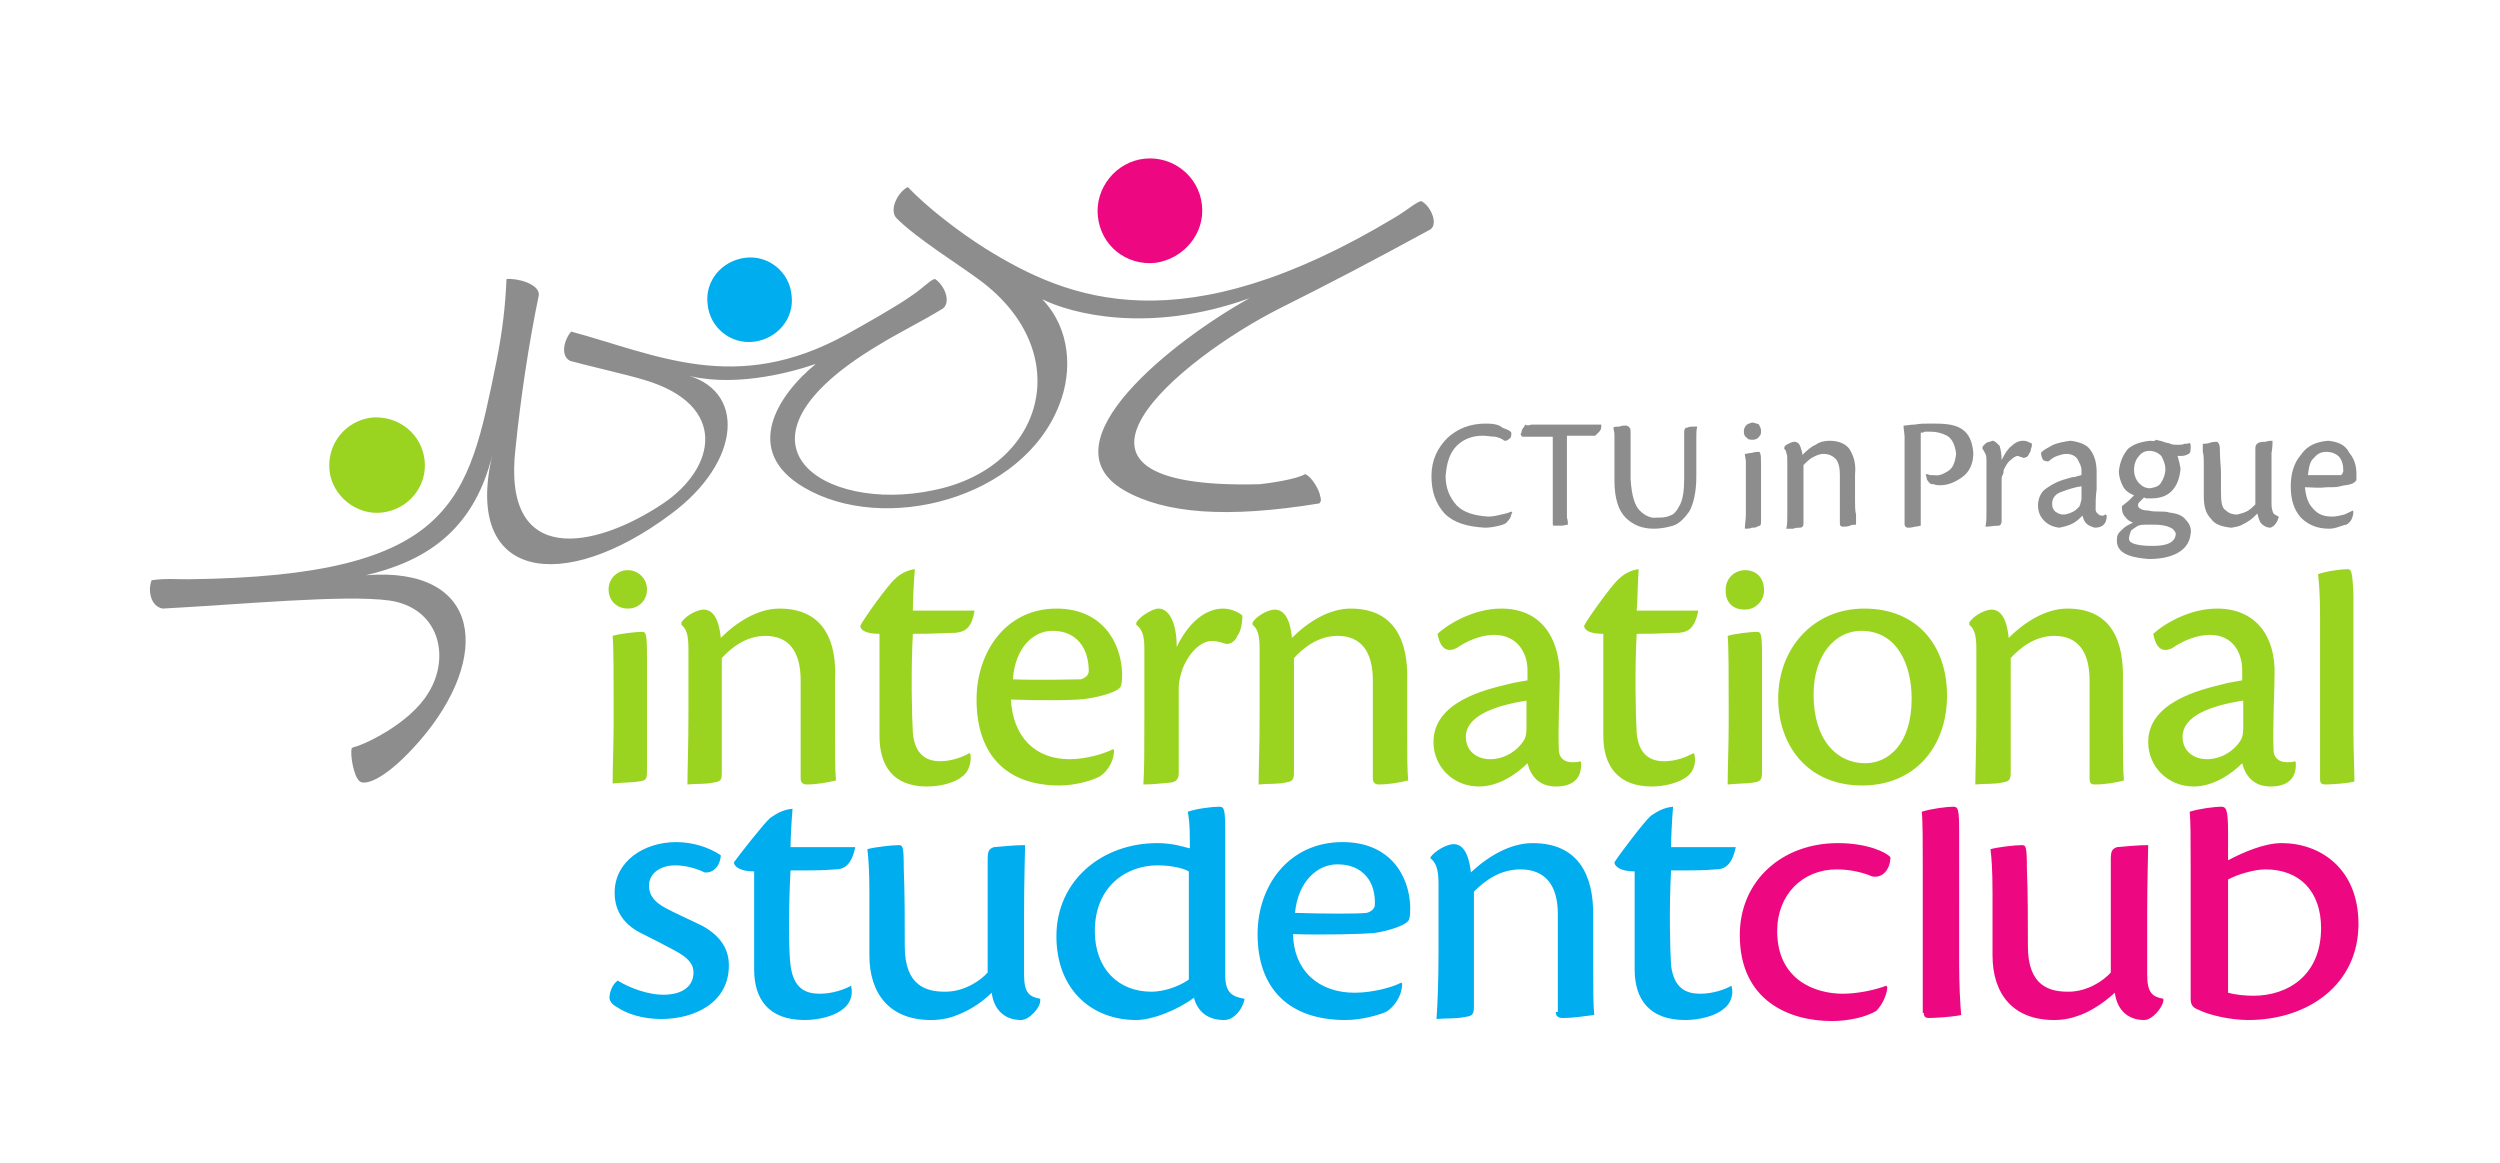 <?xml version="1.0" encoding="utf-8"?>
<!-- Generator: Adobe Illustrator 17.1.0, SVG Export Plug-In . SVG Version: 6.00 Build 0)  -->
<!DOCTYPE svg PUBLIC "-//W3C//DTD SVG 1.1//EN" "http://www.w3.org/Graphics/SVG/1.1/DTD/svg11.dtd">
<svg version="1.1" id="Layer_1" xmlns="http://www.w3.org/2000/svg" xmlns:xlink="http://www.w3.org/1999/xlink" x="0px" y="0px"
	 viewBox="0 0 247.3 115" enable-background="new 0 0 247.3 115" xml:space="preserve">
<path fill="#9AD420" d="M221.9,69.3V72c0,0.7-0.1,1-0.3,1.3c-0.5,0.8-1.7,1.8-3.3,1.8c-1.3,0-2.4-0.8-2.4-2.2
	C215.9,70.8,218.7,69.8,221.9,69.3 M151,69.3V72c0,0.7-0.1,1-0.3,1.3c-0.5,0.8-1.7,1.8-3.3,1.8c-1.3,0-2.4-0.8-2.4-2.2
	C145,70.8,147.9,69.8,151,69.3z M63.5,62.5c-0.6,0-2.3,0.2-2.9,0.4c0.1,0.8,0.1,4.3,0.1,6.5v2.1c0,2.2-0.1,4.4-0.1,6
	c1.1-0.1,2.1-0.1,2.6-0.2c0.7-0.1,0.8-0.2,0.8-1V64.9C64,62.7,63.9,62.5,63.5,62.5z M173.8,62.5c-0.6,0-2.3,0.2-2.9,0.4
	c0.1,0.8,0.1,4.3,0.1,6.6v2.1c0,2.2-0.1,4.4-0.1,6c1.1-0.1,2.1-0.1,2.6-0.2c0.6-0.1,0.8-0.2,0.8-1V64.8
	C174.3,62.7,174.2,62.5,173.8,62.5z M184.1,62.4L184.1,62.4c3.6,0,5,3.4,5,6.7c0,4.5-2.3,6.4-4.6,6.4c-2.8,0-5.1-2.3-5.1-6.8
	C179.4,64.7,181.6,62.4,184.1,62.4z M104.1,62.4L104.1,62.4c2.4,0,3.6,1.7,3.6,4c0,0.4-0.4,0.7-0.8,0.8c-0.7,0-4.1,0.1-6.7,0
	C100.4,64.1,102.2,62.4,104.1,62.4z M219.3,60.2c-2.6,0-5.1,1.4-6.3,2.5c0.2,1.1,0.7,2,1.9,1.4c1-0.7,2.4-1.3,3.7-1.3
	c2.3,0,3.2,1.8,3.2,3.5v1c-0.5,0.1-1.3,0.2-2,0.4c-2,0.5-7.3,1.7-7.3,5.7c0,2.4,1.9,4.4,4.5,4.4c2,0,3.8-1.3,4.8-2.3
	c0.3,1.2,1.1,2.3,2.8,2.3c1.7,0,2.6-0.8,2.5-2.4l-0.1-0.1c-0.2,0.1-0.5,0.1-0.8,0.1c-0.8,0-1.3-0.5-1.3-1.2
	c-0.1-2.3,0.1-5.9,0.1-7.5C225.1,63,223.2,60.2,219.3,60.2z M204.5,60.2c-2.1,0-4.2,1.3-5.8,2.9c-0.1-1-0.4-2.8-1.7-2.8
	c-0.7,0-1.9,0.7-2.2,1.3v0.2c0.5,0.4,0.7,1,0.7,2.4v6.4c0,3.4-0.1,5.6-0.1,7c0.9-0.1,1.8,0,2.7-0.2c0.6-0.1,0.8-0.2,0.8-1V65.1
	c0.9-1,2.4-2.2,4.3-2.2c2.3,0,3.5,1.5,3.5,4.4V77c0,0.4,0.1,0.6,0.5,0.6c1.1,0,2.2-0.2,2.9-0.4c-0.1-1-0.1-2.6-0.1-4.7v-5.2
	C210.1,63.6,209,60.2,204.5,60.2z M184.4,60.2c-5,0-8.5,3.9-8.5,8.9c0,4.5,2.8,8.6,8.3,8.6c5.2,0,8.4-3.8,8.4-8.9
	C192.6,63.9,189.7,60.2,184.4,60.2z M148.5,60.2c-2.6,0-5.1,1.4-6.3,2.5c0.2,1.1,0.7,2,1.9,1.4c1-0.7,2.4-1.3,3.7-1.3
	c2.3,0,3.3,1.8,3.3,3.5v1c-0.5,0.1-1.3,0.2-2,0.4c-2.1,0.5-7.3,1.7-7.3,5.7c0,2.4,1.9,4.4,4.5,4.4c2,0,3.8-1.3,4.8-2.3
	c0.3,1.2,1.1,2.3,2.8,2.3c1.7,0,2.6-0.8,2.5-2.4l-0.1-0.1c-0.2,0.1-0.5,0.1-0.8,0.1c-0.8,0-1.3-0.5-1.3-1.2
	c-0.1-2.3,0.1-5.9,0.1-7.5C154.2,63,152.4,60.2,148.5,60.2z M133.6,60.2c-2.1,0-4.2,1.3-5.8,2.9c-0.1-1-0.4-2.8-1.7-2.8
	c-0.7,0-1.9,0.7-2.2,1.3v0.2c0.5,0.4,0.7,1,0.7,2.4v6.4c0,3.4-0.1,5.6-0.1,7c0.9-0.1,1.8,0,2.7-0.2c0.6-0.1,0.8-0.2,0.8-1V65.1
	c0.9-1,2.4-2.2,4.3-2.2c2.3,0,3.5,1.5,3.5,4.4V77c0,0.4,0.2,0.6,0.6,0.6c1,0,2.1-0.2,2.9-0.4c-0.1-1-0.1-2.6-0.1-4.7v-5.2
	C139.3,63.6,138.1,60.2,133.6,60.2z M114.6,60.2c-0.6,0-1.9,0.8-2.2,1.4v0.2c0.7,0.5,0.8,1.4,0.8,2.4v6.4c0,3.4,0,5.6-0.1,7
	c0.9,0,1.8-0.1,2.8-0.2c0.5-0.1,0.7-0.4,0.7-0.9c0-1.4,0-6,0-8.4c0-0.8,0.2-1.4,0.4-2c0.8-1.9,2-2.7,2.9-2.7c0.4,0,0.8,0.1,1.4,0.3
	c0.5,0,0.9-0.3,1.1-0.8c0.4-0.5,0.5-1.5,0.5-2c-0.3-0.3-1.1-0.7-1.9-0.7c-1.7,0-3.4,1.3-4.6,3.8C116.4,61.5,115.6,60.2,114.6,60.2z
	 M104.5,60.2c-5,0-7.9,4.3-7.9,9c0,5.4,2.9,8.5,8.2,8.5c1.6,0,3.2-0.5,3.8-0.8c0.7-0.3,1.6-1.4,1.6-2.7l-0.1-0.1
	c-0.7,0.4-2.6,1-4.3,1c-3.4,0-5.6-2.2-5.8-5.9c2.8,0.1,6.6,0.1,7.6-0.1c1.3-0.2,3.2-0.7,3.3-1.3c0.1-0.3,0.1-0.8,0.1-1.2
	C110.9,63.5,109,60.2,104.5,60.2z M77.1,60.2c-2.1,0-4.2,1.3-5.8,2.9c-0.1-1-0.4-2.8-1.7-2.8c-0.7,0-1.9,0.7-2.2,1.3v0.2
	c0.5,0.4,0.7,1,0.7,2.4v6.4c0,3.4-0.1,5.6-0.1,7c0.9-0.1,1.8,0,2.6-0.2c0.7-0.1,0.8-0.2,0.8-1V65.1c0.9-1,2.4-2.2,4.3-2.2
	c2.3,0,3.5,1.5,3.5,4.4V77c0,0.4,0.2,0.6,0.6,0.6c1,0,2.1-0.2,2.9-0.4c-0.1-1-0.1-2.6-0.1-4.7v-5.2C82.8,63.6,81.6,60.2,77.1,60.2z
	 M62.1,56.4c-1,0-1.9,0.8-1.9,1.9s0.8,1.9,1.9,1.9s1.9-0.8,1.9-1.9S63.1,56.4,62.1,56.4z M172.6,56.4c-0.8,0-1.9,0.6-1.9,2
	c0,1.3,0.8,1.9,1.9,1.9c1.1,0,1.9-0.9,1.9-1.9C174.5,57.2,173.8,56.4,172.6,56.4L172.6,56.4z M232.2,56.3c-0.6,0-2.1,0.2-2.9,0.5
	c0.1,0.8,0.2,2,0.2,4.2v16.1c0,0.4,0.2,0.5,0.5,0.5c0.5,0,2.3-0.1,2.9-0.3c0-1.1-0.1-3.1-0.1-5V58.8
	C232.7,56.5,232.6,56.3,232.2,56.3z M162.1,56.3c-0.8,0.1-1.5,0.5-2,1c-0.6,0.5-3,3.8-3.4,4.6c0,0.4,0.5,0.8,1.9,0.8
	c0,4.7,0,8.5,0,10.1c0,2.9,1.4,5,4.8,5c1.3,0,2.8-0.4,3.5-1c0.7-0.5,0.9-1.5,0.7-2.2l-0.1-0.1c-0.7,0.4-1.7,0.8-2.9,0.8
	c-1.3,0-2.5-0.6-2.7-2.8c-0.1-1.7-0.2-6.1,0-9.8c2.7,0,2.9-0.1,4.2-0.1c0.7-0.1,1.5-0.2,1.9-2.2c-0.6,0-4.6,0-6.1,0
	C162,59.4,162,57.4,162.1,56.3z M90.5,56.3c-0.8,0.1-1.5,0.5-2,1c-0.6,0.5-3,3.8-3.4,4.6c0,0.4,0.5,0.8,1.9,0.8c0,4.7,0,8.5,0,10.1
	c0,2.9,1.3,5,4.7,5c1.4,0,2.8-0.4,3.5-1c0.7-0.5,0.9-1.5,0.8-2.2l-0.1-0.1c-0.7,0.4-1.8,0.8-2.9,0.8c-1.3,0-2.5-0.6-2.7-2.8
	c-0.1-1.7-0.2-6.1,0-9.8c2.7,0,2.9-0.1,4.2-0.1c0.7-0.1,1.6-0.2,1.9-2.2c-0.6,0-4.6,0-6.1,0C90.3,59.4,90.4,57.4,90.5,56.3z"/>
<path fill="#00ADEF" d="M171.3,97.5c-0.7,0.4-1.9,0.8-3.1,0.8c-1.4,0-2.6-0.5-2.9-2.8c-0.1-1.6-0.2-5.6,0-9.4c2.9,0,3.1,0,4.4-0.1
	c0.7,0,1.6-0.2,2-2.2c-0.6,0-4.8,0-6.4,0c0-0.8,0.1-2.9,0.2-4c-1,0.1-1.6,0.5-2.2,0.9c-0.6,0.5-3.1,3.8-3.6,4.6c0,0.4,0.6,0.9,2,0.9
	c0,4.7,0,8,0,9.7c0,2.9,1.4,5,5,5c1.4,0,3-0.4,3.8-1.1c0.7-0.5,1-1.4,0.8-2.2L171.3,97.5 M153.9,100.1c0,0.4,0.2,0.6,0.7,0.6
	c1.1,0,2.2-0.2,3.1-0.3c-0.1-1-0.1-2.6-0.1-4.8v-5.2c0-3.6-1.3-7-6-7c-2.2,0-4.4,1.3-6.1,2.9c-0.1-0.9-0.4-2.8-1.7-2.8
	c-0.7,0-1.9,0.7-2.3,1.3v0.1c0.5,0.4,0.8,1,0.8,2.5v6.4c0,3.4-0.1,5.6-0.2,7c1-0.1,1.9,0,2.8-0.2c0.7-0.1,0.9-0.2,0.9-1V88.2
	c1-1,2.5-2.2,4.6-2.2c2.4,0,3.7,1.5,3.7,4.4V100.1z M132.3,85.5c2.5,0,3.8,1.7,3.7,4c0,0.4-0.4,0.7-0.8,0.8c-0.7,0.1-4.3,0.1-7.1,0
	C128.4,87.2,130.3,85.5,132.3,85.5z M138.6,97.2c-0.7,0.4-2.7,1-4.6,1c-3.5,0-6-2.1-6.1-5.8c2.9,0.1,6.9,0,8-0.1
	c1.4-0.2,3.4-0.8,3.5-1.4c0.1-0.3,0.1-0.8,0.1-1.2c-0.1-3.1-2-6.4-6.7-6.4c-5.3,0-8.4,4.3-8.4,9.1c0,5.4,3.1,8.5,8.7,8.5
	c1.6,0,3.3-0.5,4-0.8c0.7-0.4,1.6-1.5,1.6-2.8L138.6,97.2z M117.6,96.9c-1,0.7-2.5,1.2-3.7,1.2c-3.3,0-5.6-2.3-5.6-6
	c0-4.4,3.1-6.5,6.2-6.5c1.4,0,2.6,0.3,3.1,0.6V96.9z M117.6,83.9c-0.4-0.1-1.6-0.5-3.1-0.5c-5.6,0-10,3.8-10,9.2
	c0,5.3,3.5,8.3,7.9,8.3c1.6,0,4.1-1,5.7-2.2c0.3,1.1,1.1,2.2,3,2.2c1,0,1.8-1.1,2-2v-0.1c-1.2-0.2-1.9-0.6-1.9-2.3V82.3
	c0-2.3-0.1-2.5-0.6-2.5c-0.7,0-2.3,0.2-3.1,0.5c0.1,0.7,0.2,1,0.2,3V83.9z M86,94.5c0,3.8,2,6.4,6.1,6.4c1,0,1.9-0.2,2.6-0.5
	c0.8-0.3,2.2-1,3.4-2.2c0.2,1.6,1.2,2.7,2.9,2.7c0.8,0,1.9-1.2,1.9-1.9v-0.2c-1.1-0.2-1.6-0.6-1.6-2.4v-6c0-3.4,0.1-6,0.1-6.8
	c-1,0-1.9,0.1-3.1,0.2c-0.5,0.2-0.6,0.4-0.6,1.3v11.1c-0.7,0.8-2.3,1.9-4.2,1.9c-1.8,0-4-0.5-4-4.5c0-2.5,0-5.2-0.1-7.7
	c0-2.2-0.1-2.3-0.5-2.3c-0.7,0-2.4,0.2-3.1,0.4c0.1,0.8,0.2,2,0.2,4.3V94.5z M84.2,97.5c-0.7,0.4-1.9,0.8-3.1,0.8
	c-1.4,0-2.6-0.5-2.9-2.8c-0.2-1.6-0.2-5.6,0-9.4c2.9,0,3.1,0,4.4-0.1c0.7,0,1.6-0.2,2-2.2c-0.7,0-4.8,0-6.4,0c0-0.8,0.1-2.7,0.2-3.8
	c-1,0.1-1.6,0.5-2.2,0.9c-0.6,0.5-3.1,3.7-3.6,4.4c0,0.4,0.6,0.9,2,0.9c0,4.7,0,8,0,9.7c0,2.9,1.4,5,5,5c1.4,0,3-0.4,3.8-1.1
	c0.7-0.5,1-1.4,0.8-2.2L84.2,97.5z M66.9,83.3c-3.2,0-6.1,1.9-6.1,5c0,2,1.1,3.3,2.8,4.1c1,0.5,2,1,3.1,1.6c1.3,0.7,1.9,1.3,1.9,2.2
	c0,1.3-1,2.2-3,2.2c-1.4,0-3.2-0.6-4.5-1.4c-0.4,0.3-0.7,0.8-0.8,1.5c-0.1,0.5,0.3,0.9,0.7,1.1c1,0.7,2.6,1.2,4.4,1.2
	c3.3,0,6.7-1.6,6.7-5.3c0-1.6-0.8-2.9-2.6-3.9c-1.2-0.6-2.8-1.3-3.7-1.8c-0.9-0.5-1.6-1.1-1.6-2.2c0-1.2,1.1-2,2.6-2
	c1,0,2.1,0.3,2.9,0.7c1.1,0.1,1.6-1,1.6-1.7C70.1,83.8,68.5,83.3,66.9,83.3z"/>
<path fill="#ED0882" d="M190.3,100.2c0,0.4,0.2,0.5,0.5,0.5c0.5,0,2.4-0.1,3.2-0.3c-0.1-1-0.2-3.1-0.2-5V82.3c0-2.3-0.1-2.5-0.6-2.5
	c-0.6,0-2.2,0.2-3.1,0.5c0.1,0.8,0.1,3.2,0.1,5.5V100.2 M186.6,97.5c-1,0.4-2.8,0.8-4.3,0.8c-2.8,0-6.5-1.4-6.5-6.2
	c0-3.6,2.5-6.1,5.9-6.1c1.3,0,2.6,0.3,3.5,0.7c1.1,0.2,1.8-0.8,1.8-1.9c-0.4-0.5-2.3-1.4-5.2-1.4c-5.5,0-9.7,3.7-9.7,9.1
	c0,6.5,4.9,8.5,9.1,8.5c1.7,0,3.4-0.4,4.4-1c0.5-0.5,1-1.4,1.1-2.3L186.6,97.5z M197.1,94.5c0,3.8,2,6.4,6.1,6.4
	c1,0,1.8-0.2,2.6-0.5c0.8-0.3,2.1-1,3.4-2.2c0.2,1.6,1.2,2.7,2.9,2.7c0.8,0,1.8-1.2,1.9-1.9v-0.2c-1.1-0.2-1.6-0.6-1.6-2.4v-6
	c0-3.4,0.1-6,0.1-6.8c-1,0-1.9,0.1-3.1,0.2c-0.5,0.2-0.6,0.4-0.6,1.3v11.1c-0.7,0.8-2.3,1.9-4.2,1.9c-1.8,0-4-0.5-4-4.5
	c0-2.5,0-5.2-0.1-7.7c0-2.2-0.1-2.3-0.5-2.3c-0.7,0-2.4,0.2-3.1,0.4c0.1,0.8,0.2,2,0.2,4.3V94.5z M220.4,82.3c0-2.3-0.2-2.5-0.7-2.5
	c-0.6,0-2.2,0.2-3.1,0.5c0.1,0.8,0.1,2.9,0.1,5.3v13.2c0,0.7,0.3,0.9,0.8,1.1c1,0.5,3.1,1,4.9,1c5.9,0,10.9-3.5,10.9-9.5
	c0-5.5-3.8-8-7.6-8c-1.7,0-3.8,0.9-5.3,1.7V82.3z M220.4,87c0.9-0.5,2.6-1,3.7-1c3.4,0,5.5,2.2,5.5,5.8c0,4.7-3.3,6.7-6.7,6.7
	c-0.8,0-1.8-0.1-2.5-0.3V87z"/>
<path fill="#8D8D8D" d="M212.3,51.9c0.2,0,0.5,0,0.8,0c0.7,0,1.3,0.1,1.8,0.4c0.2,0.2,0.4,0.4,0.3,0.7c-0.2,0.9-1.4,1-2.3,1
	c-0.9,0-2.3-0.1-2.3-0.7c0-0.3,0.1-0.5,0.2-0.8c0.2-0.2,0.4-0.3,0.7-0.5C211.8,51.9,212,51.9,212.3,51.9 M205.9,48.1v1.3
	c0,0.1-0.1,0.3-0.1,0.4c0,0.1-0.1,0.2-0.1,0.3c-0.2,0.2-0.4,0.4-0.6,0.5s-0.6,0.3-1,0.3c-0.3,0-0.5-0.1-0.8-0.3
	c-0.2-0.2-0.3-0.4-0.3-0.7v-0.1c0-0.5,0.3-0.9,0.8-1.1C204.6,48.4,205.2,48.2,205.9,48.1z M230.1,44.7L230.1,44.7
	c0.6,0,1,0.2,1.3,0.5c0.3,0.4,0.4,0.8,0.4,1.4c0,0.1-0.1,0.2-0.1,0.3c-0.1,0.1-0.2,0.1-0.2,0.1c-0.2,0-0.6,0-1.3,0
	c-0.6,0-1.3,0-1.9,0c0.1-0.8,0.2-1.4,0.6-1.7C229.2,44.9,229.6,44.7,230.1,44.7z M174,44.7c-0.2,0-0.4,0-0.7,0.1
	c-0.3,0-0.5,0.1-0.7,0.1c0,0.2,0.1,0.5,0.1,0.8c0,0.4,0-0.2,0,0.4v3.2c0,0.5,0,1.1,0,1.6c0,0.5-0.1,1-0.1,1.4c0.3,0,0.5,0,0.7-0.1
	c0.2,0,0.4,0,0.5-0.1c0.1,0,0.2-0.1,0.3-0.1c0.1-0.1,0.1-0.2,0.1-0.4v-5.8c0-0.5,0-0.8-0.1-1C174.1,44.7,174,44.7,174,44.7z
	 M212.6,44.6c0.5,0,0.9,0.2,1.2,0.5c0.2,0.4,0.4,0.8,0.4,1.3c0,0.5-0.2,1-0.4,1.3c-0.2,0.4-0.6,0.5-1.1,0.6c-0.5,0-0.8-0.2-1.1-0.5
	c-0.3-0.3-0.5-0.8-0.5-1.3c0-0.6,0.2-1.1,0.5-1.4C211.8,44.8,212.2,44.6,212.6,44.6z M219.3,43.7c-0.2,0-0.4,0-0.7,0.1
	c-0.3,0.1-0.5,0.1-0.7,0.1c0,0.2,0,0.5,0,0.8C218,45,218,45.5,218,46v3.1c0,1,0.2,1.7,0.7,2.2c0.4,0.6,1.1,0.8,2,0.9
	c0.2,0,0.4-0.1,0.6-0.1c0.2-0.1,0.4-0.1,0.5-0.2c0.2-0.1,0.4-0.2,0.7-0.4c0.3-0.2,0.5-0.4,0.8-0.7c0.1,0.4,0.2,0.8,0.4,1
	c0.2,0.2,0.5,0.4,0.9,0.4c0.2-0.1,0.4-0.2,0.5-0.4c0.2-0.2,0.2-0.4,0.3-0.6v-0.1c-0.2-0.1-0.4-0.2-0.5-0.3c-0.1-0.2-0.2-0.5-0.2-0.9
	v-2.9c0-0.8,0-1.6,0-2.2c0.1-0.5,0.1-1,0.1-1.2c-0.2,0-0.4,0-0.7,0.1c-0.2,0-0.4,0-0.7,0.1c-0.1,0.1-0.2,0.1-0.2,0.2
	c-0.1,0.1-0.1,0.2-0.1,0.5v5.4c-0.2,0.2-0.4,0.4-0.7,0.6c-0.3,0.2-0.7,0.3-1.1,0.4c-0.4,0-0.8-0.1-1.1-0.4c-0.4-0.2-0.5-0.8-0.5-1.8
	c0-0.6,0-1.2,0-1.9c0-0.7-0.1-1.3-0.1-1.9c0-0.5,0-0.8-0.1-1C219.4,43.8,219.4,43.7,219.3,43.7z M230.3,43.6
	c-1.2,0.1-2.1,0.5-2.7,1.4c-0.7,0.8-1,1.9-1,3.1c0,1.3,0.3,2.3,1,3.1c0.7,0.7,1.6,1.1,2.8,1.1c0.4,0,0.7-0.1,1-0.2
	c0.3-0.1,0.6-0.2,0.7-0.2c0.2-0.1,0.4-0.3,0.5-0.5c0.1-0.2,0.2-0.5,0.2-0.8l-0.1-0.1c-0.1,0.1-0.4,0.2-0.8,0.4
	c-0.4,0.1-0.8,0.2-1.2,0.2c-0.8,0-1.4-0.2-1.9-0.8c-0.5-0.5-0.7-1.2-0.8-2.1c0.7,0,1.4,0.1,2.1,0c0.7,0,1.1,0,1.4-0.1
	c0.3-0.1,0.7-0.1,1-0.2c0.4-0.1,0.5-0.3,0.6-0.4c0-0.1,0-0.2,0-0.3s0-0.2,0-0.3c0-0.8-0.2-1.5-0.7-2.1C232,44,231.3,43.7,230.3,43.6
	z M212.7,43.6c-0.9,0.1-1.6,0.3-2.2,0.8c-0.5,0.6-0.8,1.3-0.9,2.2c0,0.6,0.2,1.1,0.4,1.5c0.2,0.4,0.6,0.7,1.1,0.9
	c-0.2,0.2-0.4,0.4-0.5,0.5c-0.2,0.2-0.4,0.3-0.6,0.5c-0.1,0-0.1,0.1-0.1,0.1c0,0.1,0,0.1,0,0.1c0,0.4,0.1,0.7,0.3,0.9
	c0.2,0.3,0.5,0.5,0.8,0.6c-0.4,0.2-0.7,0.3-1.1,0.7c-0.4,0.4-0.5,0.5-0.5,1.1c0,1.5,2,1.7,3.2,1.8c1.7,0,3.9-0.5,4.1-2.5
	c0.1-0.5-0.1-1-0.5-1.4c-0.3-0.4-0.8-0.6-1.6-0.7c-0.3-0.1-0.7-0.1-1-0.1c-0.4,0-0.7,0-1.1-0.1c-0.4,0-0.7-0.1-0.8-0.2
	c-0.2-0.1-0.2-0.2-0.2-0.4c0-0.1,0.1-0.2,0.2-0.3c0.1-0.1,0.2-0.2,0.4-0.4c0.1,0.1,0.2,0.1,0.3,0.1s0.2,0,0.4,0c0.8,0,1.5-0.2,2-0.7
	c0.5-0.5,0.8-1.2,0.9-2.2c0-0.2-0.1-0.4-0.1-0.6c-0.1-0.2-0.1-0.5-0.2-0.7c0.1,0,0.1,0,0.2,0c0.1,0,0.2,0,0.2,0
	c0.3,0,0.5-0.1,0.7-0.2c0.2-0.1,0.2-0.4,0.2-0.7c0-0.1,0-0.1,0-0.2s-0.1-0.1-0.1-0.2c-0.1,0.1-0.3,0.1-0.5,0.1
	c-0.2,0.1-0.4,0.1-0.7,0.1c-0.2,0-0.5,0-0.7-0.1c-0.2-0.1-0.5-0.1-0.7-0.2c-0.2-0.1-0.5-0.1-0.7-0.2
	C213.1,43.7,212.8,43.6,212.7,43.6z M204.8,43.6c-0.7,0.1-1.2,0.2-1.7,0.4c-0.5,0.3-1,0.5-1.2,0.8c0,0.3,0.1,0.5,0.2,0.7
	c0.2,0.1,0.4,0.2,0.6,0.1c0.2-0.2,0.5-0.4,0.8-0.5c0.3-0.1,0.6-0.2,0.9-0.2c0.5,0,0.9,0.2,1.1,0.5c0.2,0.4,0.4,0.7,0.4,1.1v0.5
	c-0.1,0-0.3,0.1-0.4,0.1c-0.2,0.1-0.4,0.1-0.5,0.1c-0.3,0.1-0.8,0.2-1.3,0.4c-0.5,0.2-1,0.5-1.4,0.8s-0.7,0.9-0.7,1.6
	c0,0.6,0.2,1.1,0.6,1.5c0.4,0.4,0.8,0.6,1.5,0.7c0.5-0.1,0.9-0.2,1.3-0.4c0.4-0.2,0.7-0.5,1-0.8c0.1,0.4,0.2,0.6,0.4,0.8
	c0.2,0.2,0.5,0.3,0.8,0.4c0.4,0,0.7-0.1,0.9-0.3c0.2-0.2,0.3-0.5,0.3-0.9l-0.1-0.1c-0.1,0-0.1,0-0.2,0.1c-0.1,0-0.1,0-0.2,0
	c-0.2,0-0.3-0.1-0.4-0.2c-0.1-0.1-0.2-0.2-0.2-0.4c0-0.6,0-1.3,0.1-2c0-0.7,0-1.3,0-1.7c0-0.9-0.2-1.7-0.7-2.3
	C206.4,44,205.7,43.7,204.8,43.6z M197.1,43.6c-0.2,0.1-0.4,0.1-0.6,0.2c-0.2,0.2-0.4,0.3-0.4,0.5v0.1c0.1,0.1,0.2,0.3,0.3,0.5
	c0.1,0.2,0.1,0.4,0.1,0.7v3.1c0,0.8,0,1.5,0,2c0,0.5,0,1-0.1,1.4c0.4,0,0.8-0.1,1.3-0.1c0.1,0,0.2-0.1,0.2-0.1s0.1-0.2,0.1-0.3
	c0-0.4,0-1,0-1.9c0-0.8,0-1.6,0-2.2c0-0.2,0-0.4,0.1-0.5c0.1-0.2,0.1-0.3,0.1-0.5c0.2-0.4,0.4-0.8,0.7-1c0.2-0.2,0.5-0.4,0.7-0.4
	c0.1,0,0.2,0.1,0.3,0.1c0.1,0,0.2,0.1,0.3,0.1c0.1,0,0.2-0.1,0.3-0.1c0.1-0.1,0.2-0.2,0.2-0.3c0.1-0.1,0.2-0.3,0.2-0.5
	c0.1-0.2,0.1-0.4,0.1-0.5c-0.1-0.1-0.2-0.1-0.4-0.2c-0.2-0.1-0.4-0.1-0.5-0.1c-0.4,0-0.8,0.2-1.1,0.5c-0.4,0.3-0.7,0.8-1,1.4
	c0-0.6-0.1-1.1-0.2-1.4C197.5,43.8,197.3,43.6,197.1,43.6z M181,43.6c-0.5,0-1,0.1-1.4,0.4c-0.5,0.2-0.9,0.6-1.3,1
	c0-0.2-0.1-0.5-0.2-0.8c-0.1-0.3-0.3-0.5-0.6-0.5c-0.2,0-0.4,0.1-0.6,0.2c-0.2,0.1-0.4,0.2-0.4,0.4v0.1c0.1,0.1,0.2,0.2,0.2,0.4
	c0.1,0.2,0.1,0.4,0.1,0.8v3.2c0,0.8,0,1.6,0,2.1c0,0.6,0,1-0.1,1.4c0.2,0,0.4,0,0.7,0c0.2-0.1,0.4-0.1,0.6-0.1c0.1,0,0.2,0,0.3-0.1
	s0.1-0.2,0.1-0.4V46c0.2-0.2,0.5-0.5,0.8-0.7c0.4-0.2,0.7-0.4,1.2-0.4c0.5,0,0.9,0.2,1.2,0.5c0.3,0.4,0.4,0.9,0.4,1.6v4.8
	c0,0.2,0.1,0.3,0.3,0.3c0.2,0,0.5,0,0.7-0.1c0.2-0.1,0.4-0.1,0.6-0.1c0-0.2,0-0.5,0-1c-0.1-0.4-0.1-0.8-0.1-1.4v-2.6
	c0.1-1-0.1-1.7-0.5-2.4C182.7,44,182,43.6,181,43.6z M160.8,42.1c-0.2,0-0.4,0-0.6,0.1c-0.3,0-0.5,0-0.6,0.1c0,0.2,0.1,0.4,0.1,0.7
	c0,0.3,0,0.8,0,1.3v3.2c0,1.8,0.4,3,1.1,3.7c0.7,0.7,1.6,1.1,2.8,1.1c0.6,0,1.2-0.1,1.9-0.3c0.6-0.2,1.1-0.7,1.6-1.4
	c0.4-0.7,0.7-1.9,0.7-3.4v-2.2c0-0.7,0-1.2,0-1.7c0-0.5,0-0.8,0.1-1.1c-0.2,0-0.3,0-0.5,0c-0.1,0-0.3,0-0.5,0.1
	c-0.1,0-0.2,0-0.2,0.1c-0.1,0.1-0.1,0.2-0.1,0.3v4.6c0,1.1-0.1,2-0.4,2.6c-0.3,0.6-0.6,1-1,1.1c-0.4,0.2-0.8,0.2-1.3,0.2
	c-0.6,0.1-1.2-0.2-1.7-0.7c-0.5-0.5-0.8-1.5-0.9-3.1v-4.4c0-0.4,0-0.6-0.1-0.7C161,42.1,160.9,42.1,160.8,42.1z M150.9,42
	c-0.1,0.1-0.1,0.2-0.2,0.3c-0.1,0.1-0.2,0.3-0.2,0.5c-0.1,0.1-0.1,0.2,0,0.3c0,0.1,0.1,0.1,0.2,0.1h2.9v8.6c0,0.1,0,0.2,0.1,0.2
	c0,0,0.1,0,0.2,0c0.2,0,0.4,0,0.6,0c0.2,0,0.4-0.1,0.6-0.1c0-0.1,0-0.4-0.1-0.7c0-0.3,0-0.7,0-1.3v-6.8h2.8c0.1-0.1,0.2-0.2,0.4-0.4
	s0.2-0.4,0.2-0.7h-5.2c-0.8,0-1.4,0-1.7,0C151.2,42.1,151,42.1,150.9,42z M147,41.9c-1.6,0-2.8,0.5-3.8,1.4c-1,1-1.6,2.2-1.6,3.8
	c0,1.5,0.4,2.7,1.3,3.7c0.9,0.9,2.2,1.3,4,1.4c0.5,0,1-0.1,1.4-0.2c0.4-0.1,0.7-0.2,0.8-0.4c0.1-0.1,0.2-0.2,0.3-0.4
	s0.1-0.4,0.2-0.5l-0.1-0.1c-0.2,0.1-0.5,0.2-1,0.3c-0.4,0.1-0.8,0.2-1.3,0.2c-1.4-0.1-2.4-0.4-3.1-1.1c-0.7-0.8-1.1-1.7-1.1-2.9
	c0.1-1.3,0.4-2.3,1.1-3c0.7-0.7,1.6-1,2.6-1c0.4,0,0.8,0.1,1.2,0.1c0.4,0.1,0.7,0.2,0.9,0.4c0.2,0,0.3,0,0.5-0.2
	c0.2-0.1,0.2-0.3,0.2-0.6c-0.1-0.2-0.4-0.3-0.9-0.5C148.3,42,147.7,41.9,147,41.9z M190.9,41.9c-0.5,0-1,0-1.5,0.1
	c-0.5,0-0.8,0.1-1.1,0.1c0,0.4,0.1,0.8,0.1,1.1c0,0.4,0,0.7,0,1.1v7.6c0,0.1,0.1,0.2,0.1,0.2c0.1,0.1,0.2,0.1,0.2,0.1
	c0.2,0,0.4,0,0.7-0.1c0.3,0,0.5-0.1,0.6-0.1c0-0.2,0-0.4,0-0.7s0-0.7,0-1.3v-7.2c0.1,0,0.3,0,0.4-0.1c0.2,0,0.3,0,0.5,0
	c0.6,0,1.1,0.1,1.7,0.4c0.5,0.3,0.8,0.9,0.9,1.8c-0.1,0.8-0.3,1.4-0.8,1.7c-0.5,0.3-0.9,0.5-1.4,0.4c-0.1,0-0.2,0-0.4,0
	c-0.2-0.1-0.3-0.1-0.4-0.1c0,0.2,0.1,0.3,0.1,0.5c0.1,0.2,0.2,0.3,0.3,0.4c0.1,0.1,0.2,0.1,0.4,0.1c0.2,0.1,0.4,0.1,0.6,0.1
	c0.8,0,1.5-0.3,2.2-0.8c0.7-0.5,1.1-1.3,1.1-2.4c-0.1-1.1-0.4-1.9-1.2-2.4S192.1,41.9,190.9,41.9z M173.4,41.8
	c-0.2,0-0.4,0.1-0.6,0.2c-0.2,0.2-0.3,0.4-0.3,0.7c0,0.3,0.1,0.5,0.3,0.6c0.1,0.2,0.4,0.2,0.6,0.2c0.2,0,0.5-0.1,0.6-0.3
	c0.2-0.2,0.2-0.3,0.2-0.6c0-0.2-0.1-0.4-0.2-0.6C173.9,41.9,173.7,41.9,173.4,41.8L173.4,41.8z"/>
<path fill="#8D8D8D" d="M140.6,19.9c-0.4,0-1.4,0.9-2.6,1.6c-21.1,12.7-32.3,8.2-40.5,3.1c-2.7-1.7-5.8-4.1-7.7-6.1
	c-1,0.5-1.9,2.3-1.1,3.1c2,2,5.9,4.4,8.2,6.1c9.6,7.1,6.5,18.6-4.6,20.8c-10.9,2.3-21.5-4.7-5.5-14.3c2.1-1.3,4.4-2.4,6.5-3.7
	c0.8-0.7,0.1-2.3-0.8-2.9c-0.4,0-1.3,1-2.4,1.7c-1.4,1-4.6,2.8-6.4,3.8c-10.9,6-18.7,2-27.2-0.3c-0.7,0.8-1.1,2.4-0.1,2.9
	c1.4,0.4,5.8,1.4,7.4,1.9c8.3,2.5,7,8.7,1.8,12.2c-6.7,4.5-16,6.4-14.6-5.5c0.5-4.9,1.3-10.3,2.3-15.1c0.1-1.1-2.1-1.7-3.2-1.6
	c-0.1,2.6-0.4,5.2-1,8.2c-2.8,13.7-4,21.2-30.5,21.5c-1.2,0-2.3-0.1-3.6,0.1c-0.4,1-0.1,2.6,1.1,2.8c7.6-0.4,18-1.4,22.4-0.8
	c4.9,0.7,6.1,5.5,3.9,9.1c-1.9,3.2-6.7,5.3-7.4,5.4l-0.2,0.1c-0.2,0.6,0.2,2.9,0.8,3.3c0.5,0.4,2.5-0.1,5.9-4
	c7.2-8.3,6.2-17.3-5.3-16.4c5.5-1.3,10.6-4.1,12.5-11.9c-2.9,12.4,7,13.8,17.6,5.9c7.1-5.2,7.6-12.5,1.2-13.9c4.6,1.4,10.3,0,13.2-1
	c-3.8,3.1-7.3,8.6-1.2,12.2c7.9,4.7,21.7,1.2,25.3-8.2c1.3-3.3,1.1-7.5-1.7-10.4c2.8,1.4,10.5,3.5,20.5-0.1
	c-7.4,4.1-20.5,14.3-12.4,19c4,2.3,10.1,2.8,19.3,1.3c0.2-0.2,0.2-0.4,0.1-0.7c-0.1-0.7-0.9-2-1.5-2.2c-0.8,0.5-3.5,0.9-4.5,1
	c-23.7,0.6-7.9-12.4,2-17.4c5-2.5,9.2-4.7,14.7-7.7C142.4,22.4,141.6,20.4,140.6,19.9"/>
<path fill-rule="evenodd" clip-rule="evenodd" fill="#00ADEF" d="M74.6,33.8c2.3-0.3,4-2.3,3.7-4.6c-0.2-2.3-2.3-4-4.6-3.7
	c-2.3,0.3-4,2.3-3.7,4.6C70.2,32.4,72.3,34.1,74.6,33.8"/>
<path fill-rule="evenodd" clip-rule="evenodd" fill="#ED0882" d="M114.3,26c2.8-0.4,4.9-2.9,4.6-5.7c-0.3-2.9-2.9-4.9-5.7-4.6
	c-2.8,0.3-4.9,2.9-4.6,5.7C108.9,24.3,111.4,26.3,114.3,26"/>
<path fill-rule="evenodd" clip-rule="evenodd" fill="#9AD420" d="M37.8,50.7c2.6-0.3,4.5-2.6,4.2-5.2s-2.6-4.4-5.2-4.2
	c-2.6,0.3-4.5,2.6-4.2,5.3C32.9,49.1,35.3,51,37.8,50.7"/>
</svg>
